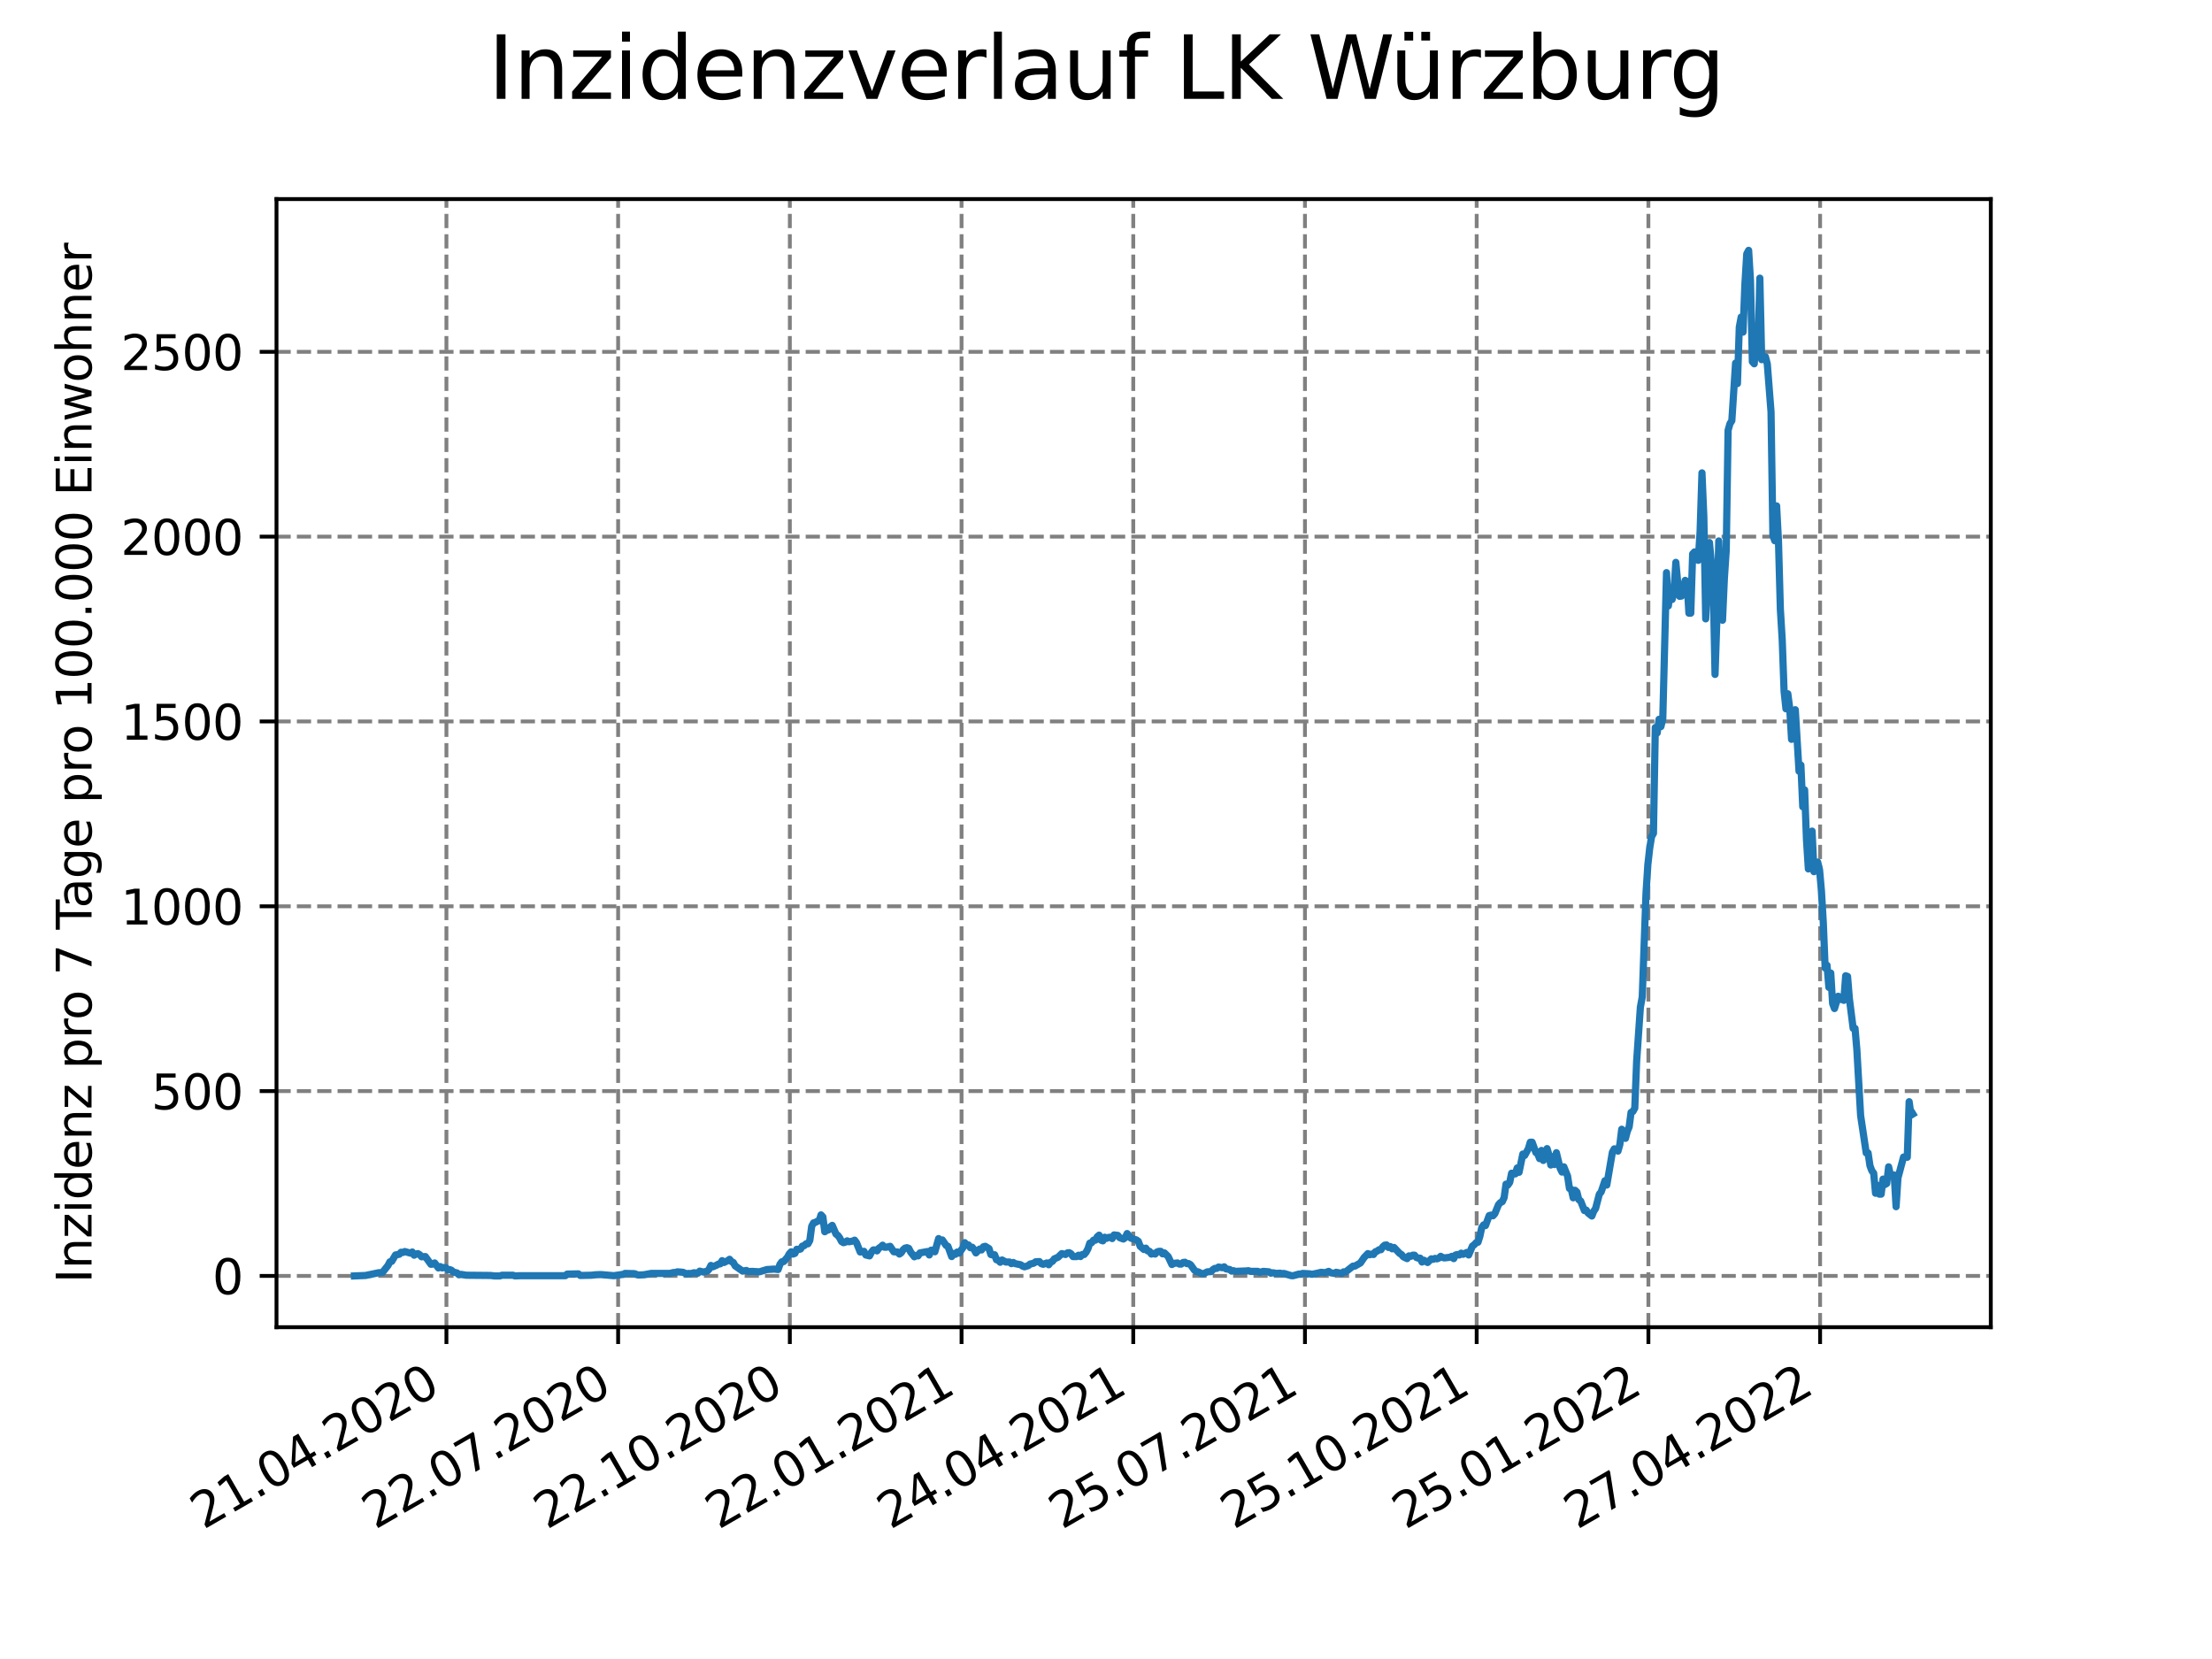 <?xml version="1.0" encoding="utf-8" standalone="no"?>
<!DOCTYPE svg PUBLIC "-//W3C//DTD SVG 1.1//EN"
  "http://www.w3.org/Graphics/SVG/1.1/DTD/svg11.dtd">
<svg xmlns:xlink="http://www.w3.org/1999/xlink" width="460.8pt" height="345.6pt" viewBox="0 0 460.8 345.6" xmlns="http://www.w3.org/2000/svg" version="1.1">
 <defs>
  <style type="text/css">*{stroke-linejoin: round; stroke-linecap: butt}</style>
 </defs>
 <g id="figure_1">
  <g id="patch_1">
   <path d="M 0 345.6 
L 460.8 345.6 
L 460.8 0 
L 0 0 
z
" style="fill: #ffffff"/>
  </g>
  <g id="axes_1">
   <g id="patch_2">
    <path d="M 57.6 276.48 
L 414.72 276.48 
L 414.72 41.472 
L 57.6 41.472 
z
" style="fill: #ffffff"/>
   </g>
   <g id="matplotlib.axis_1">
    <g id="xtick_1">
     <g id="line2d_1">
      <path d="M 92.998 276.48 
L 92.998 41.472 
" clip-path="url(#pdbf50e5bf9)" style="fill: none; stroke-dasharray: 2.96,1.28; stroke-dashoffset: 0; stroke: #808080; stroke-width: 0.8"/>
     </g>
     <g id="line2d_2">
      <defs>
       <path id="m64b4d66340" d="M 0 0 
L 0 3.5 
" style="stroke: #000000; stroke-width: 0.8"/>
      </defs>
      <g>
       <use xlink:href="#m64b4d66340" x="92.998" y="276.48" style="stroke: #000000; stroke-width: 0.8"/>
      </g>
     </g>
     <g id="text_1">
      <!-- 21.04.2020 -->
      <g transform="translate(42.373 318.689)rotate(-30)scale(0.1 -0.1)">
       <defs>
        <path id="DejaVuSans-32" d="M 1228 531 
L 3431 531 
L 3431 0 
L 469 0 
L 469 531 
Q 828 903 1448 1529 
Q 2069 2156 2228 2338 
Q 2531 2678 2651 2914 
Q 2772 3150 2772 3378 
Q 2772 3750 2511 3984 
Q 2250 4219 1831 4219 
Q 1534 4219 1204 4116 
Q 875 4013 500 3803 
L 500 4441 
Q 881 4594 1212 4672 
Q 1544 4750 1819 4750 
Q 2544 4750 2975 4387 
Q 3406 4025 3406 3419 
Q 3406 3131 3298 2873 
Q 3191 2616 2906 2266 
Q 2828 2175 2409 1742 
Q 1991 1309 1228 531 
z
" transform="scale(0.016)"/>
        <path id="DejaVuSans-31" d="M 794 531 
L 1825 531 
L 1825 4091 
L 703 3866 
L 703 4441 
L 1819 4666 
L 2450 4666 
L 2450 531 
L 3481 531 
L 3481 0 
L 794 0 
L 794 531 
z
" transform="scale(0.016)"/>
        <path id="DejaVuSans-2e" d="M 684 794 
L 1344 794 
L 1344 0 
L 684 0 
L 684 794 
z
" transform="scale(0.016)"/>
        <path id="DejaVuSans-30" d="M 2034 4250 
Q 1547 4250 1301 3770 
Q 1056 3291 1056 2328 
Q 1056 1369 1301 889 
Q 1547 409 2034 409 
Q 2525 409 2770 889 
Q 3016 1369 3016 2328 
Q 3016 3291 2770 3770 
Q 2525 4250 2034 4250 
z
M 2034 4750 
Q 2819 4750 3233 4129 
Q 3647 3509 3647 2328 
Q 3647 1150 3233 529 
Q 2819 -91 2034 -91 
Q 1250 -91 836 529 
Q 422 1150 422 2328 
Q 422 3509 836 4129 
Q 1250 4750 2034 4750 
z
" transform="scale(0.016)"/>
        <path id="DejaVuSans-34" d="M 2419 4116 
L 825 1625 
L 2419 1625 
L 2419 4116 
z
M 2253 4666 
L 3047 4666 
L 3047 1625 
L 3713 1625 
L 3713 1100 
L 3047 1100 
L 3047 0 
L 2419 0 
L 2419 1100 
L 313 1100 
L 313 1709 
L 2253 4666 
z
" transform="scale(0.016)"/>
       </defs>
       <use xlink:href="#DejaVuSans-32"/>
       <use xlink:href="#DejaVuSans-31" x="63.623"/>
       <use xlink:href="#DejaVuSans-2e" x="127.246"/>
       <use xlink:href="#DejaVuSans-30" x="159.033"/>
       <use xlink:href="#DejaVuSans-34" x="222.656"/>
       <use xlink:href="#DejaVuSans-2e" x="286.279"/>
       <use xlink:href="#DejaVuSans-32" x="318.066"/>
       <use xlink:href="#DejaVuSans-30" x="381.689"/>
       <use xlink:href="#DejaVuSans-32" x="445.312"/>
       <use xlink:href="#DejaVuSans-30" x="508.936"/>
      </g>
     </g>
    </g>
    <g id="xtick_2">
     <g id="line2d_3">
      <path d="M 128.768 276.48 
L 128.768 41.472 
" clip-path="url(#pdbf50e5bf9)" style="fill: none; stroke-dasharray: 2.96,1.28; stroke-dashoffset: 0; stroke: #808080; stroke-width: 0.8"/>
     </g>
     <g id="line2d_4">
      <g>
       <use xlink:href="#m64b4d66340" x="128.768" y="276.48" style="stroke: #000000; stroke-width: 0.8"/>
      </g>
     </g>
     <g id="text_2">
      <!-- 22.07.2020 -->
      <g transform="translate(78.143 318.689)rotate(-30)scale(0.1 -0.1)">
       <defs>
        <path id="DejaVuSans-37" d="M 525 4666 
L 3525 4666 
L 3525 4397 
L 1831 0 
L 1172 0 
L 2766 4134 
L 525 4134 
L 525 4666 
z
" transform="scale(0.016)"/>
       </defs>
       <use xlink:href="#DejaVuSans-32"/>
       <use xlink:href="#DejaVuSans-32" x="63.623"/>
       <use xlink:href="#DejaVuSans-2e" x="127.246"/>
       <use xlink:href="#DejaVuSans-30" x="159.033"/>
       <use xlink:href="#DejaVuSans-37" x="222.656"/>
       <use xlink:href="#DejaVuSans-2e" x="286.279"/>
       <use xlink:href="#DejaVuSans-32" x="318.066"/>
       <use xlink:href="#DejaVuSans-30" x="381.689"/>
       <use xlink:href="#DejaVuSans-32" x="445.312"/>
       <use xlink:href="#DejaVuSans-30" x="508.936"/>
      </g>
     </g>
    </g>
    <g id="xtick_3">
     <g id="line2d_5">
      <path d="M 164.538 276.48 
L 164.538 41.472 
" clip-path="url(#pdbf50e5bf9)" style="fill: none; stroke-dasharray: 2.96,1.28; stroke-dashoffset: 0; stroke: #808080; stroke-width: 0.8"/>
     </g>
     <g id="line2d_6">
      <g>
       <use xlink:href="#m64b4d66340" x="164.538" y="276.48" style="stroke: #000000; stroke-width: 0.8"/>
      </g>
     </g>
     <g id="text_3">
      <!-- 22.10.2020 -->
      <g transform="translate(113.913 318.689)rotate(-30)scale(0.1 -0.1)">
       <use xlink:href="#DejaVuSans-32"/>
       <use xlink:href="#DejaVuSans-32" x="63.623"/>
       <use xlink:href="#DejaVuSans-2e" x="127.246"/>
       <use xlink:href="#DejaVuSans-31" x="159.033"/>
       <use xlink:href="#DejaVuSans-30" x="222.656"/>
       <use xlink:href="#DejaVuSans-2e" x="286.279"/>
       <use xlink:href="#DejaVuSans-32" x="318.066"/>
       <use xlink:href="#DejaVuSans-30" x="381.689"/>
       <use xlink:href="#DejaVuSans-32" x="445.312"/>
       <use xlink:href="#DejaVuSans-30" x="508.936"/>
      </g>
     </g>
    </g>
    <g id="xtick_4">
     <g id="line2d_7">
      <path d="M 200.309 276.48 
L 200.309 41.472 
" clip-path="url(#pdbf50e5bf9)" style="fill: none; stroke-dasharray: 2.96,1.28; stroke-dashoffset: 0; stroke: #808080; stroke-width: 0.8"/>
     </g>
     <g id="line2d_8">
      <g>
       <use xlink:href="#m64b4d66340" x="200.309" y="276.48" style="stroke: #000000; stroke-width: 0.8"/>
      </g>
     </g>
     <g id="text_4">
      <!-- 22.01.2021 -->
      <g transform="translate(149.683 318.689)rotate(-30)scale(0.1 -0.1)">
       <use xlink:href="#DejaVuSans-32"/>
       <use xlink:href="#DejaVuSans-32" x="63.623"/>
       <use xlink:href="#DejaVuSans-2e" x="127.246"/>
       <use xlink:href="#DejaVuSans-30" x="159.033"/>
       <use xlink:href="#DejaVuSans-31" x="222.656"/>
       <use xlink:href="#DejaVuSans-2e" x="286.279"/>
       <use xlink:href="#DejaVuSans-32" x="318.066"/>
       <use xlink:href="#DejaVuSans-30" x="381.689"/>
       <use xlink:href="#DejaVuSans-32" x="445.312"/>
       <use xlink:href="#DejaVuSans-31" x="508.936"/>
      </g>
     </g>
    </g>
    <g id="xtick_5">
     <g id="line2d_9">
      <path d="M 236.079 276.48 
L 236.079 41.472 
" clip-path="url(#pdbf50e5bf9)" style="fill: none; stroke-dasharray: 2.96,1.28; stroke-dashoffset: 0; stroke: #808080; stroke-width: 0.8"/>
     </g>
     <g id="line2d_10">
      <g>
       <use xlink:href="#m64b4d66340" x="236.079" y="276.48" style="stroke: #000000; stroke-width: 0.8"/>
      </g>
     </g>
     <g id="text_5">
      <!-- 24.04.2021 -->
      <g transform="translate(185.454 318.689)rotate(-30)scale(0.1 -0.1)">
       <use xlink:href="#DejaVuSans-32"/>
       <use xlink:href="#DejaVuSans-34" x="63.623"/>
       <use xlink:href="#DejaVuSans-2e" x="127.246"/>
       <use xlink:href="#DejaVuSans-30" x="159.033"/>
       <use xlink:href="#DejaVuSans-34" x="222.656"/>
       <use xlink:href="#DejaVuSans-2e" x="286.279"/>
       <use xlink:href="#DejaVuSans-32" x="318.066"/>
       <use xlink:href="#DejaVuSans-30" x="381.689"/>
       <use xlink:href="#DejaVuSans-32" x="445.312"/>
       <use xlink:href="#DejaVuSans-31" x="508.936"/>
      </g>
     </g>
    </g>
    <g id="xtick_6">
     <g id="line2d_11">
      <path d="M 271.849 276.48 
L 271.849 41.472 
" clip-path="url(#pdbf50e5bf9)" style="fill: none; stroke-dasharray: 2.96,1.28; stroke-dashoffset: 0; stroke: #808080; stroke-width: 0.8"/>
     </g>
     <g id="line2d_12">
      <g>
       <use xlink:href="#m64b4d66340" x="271.849" y="276.48" style="stroke: #000000; stroke-width: 0.8"/>
      </g>
     </g>
     <g id="text_6">
      <!-- 25.07.2021 -->
      <g transform="translate(221.224 318.689)rotate(-30)scale(0.1 -0.1)">
       <defs>
        <path id="DejaVuSans-35" d="M 691 4666 
L 3169 4666 
L 3169 4134 
L 1269 4134 
L 1269 2991 
Q 1406 3038 1543 3061 
Q 1681 3084 1819 3084 
Q 2600 3084 3056 2656 
Q 3513 2228 3513 1497 
Q 3513 744 3044 326 
Q 2575 -91 1722 -91 
Q 1428 -91 1123 -41 
Q 819 9 494 109 
L 494 744 
Q 775 591 1075 516 
Q 1375 441 1709 441 
Q 2250 441 2565 725 
Q 2881 1009 2881 1497 
Q 2881 1984 2565 2268 
Q 2250 2553 1709 2553 
Q 1456 2553 1204 2497 
Q 953 2441 691 2322 
L 691 4666 
z
" transform="scale(0.016)"/>
       </defs>
       <use xlink:href="#DejaVuSans-32"/>
       <use xlink:href="#DejaVuSans-35" x="63.623"/>
       <use xlink:href="#DejaVuSans-2e" x="127.246"/>
       <use xlink:href="#DejaVuSans-30" x="159.033"/>
       <use xlink:href="#DejaVuSans-37" x="222.656"/>
       <use xlink:href="#DejaVuSans-2e" x="286.279"/>
       <use xlink:href="#DejaVuSans-32" x="318.066"/>
       <use xlink:href="#DejaVuSans-30" x="381.689"/>
       <use xlink:href="#DejaVuSans-32" x="445.312"/>
       <use xlink:href="#DejaVuSans-31" x="508.936"/>
      </g>
     </g>
    </g>
    <g id="xtick_7">
     <g id="line2d_13">
      <path d="M 307.62 276.48 
L 307.62 41.472 
" clip-path="url(#pdbf50e5bf9)" style="fill: none; stroke-dasharray: 2.96,1.28; stroke-dashoffset: 0; stroke: #808080; stroke-width: 0.8"/>
     </g>
     <g id="line2d_14">
      <g>
       <use xlink:href="#m64b4d66340" x="307.62" y="276.48" style="stroke: #000000; stroke-width: 0.8"/>
      </g>
     </g>
     <g id="text_7">
      <!-- 25.10.2021 -->
      <g transform="translate(256.994 318.689)rotate(-30)scale(0.1 -0.1)">
       <use xlink:href="#DejaVuSans-32"/>
       <use xlink:href="#DejaVuSans-35" x="63.623"/>
       <use xlink:href="#DejaVuSans-2e" x="127.246"/>
       <use xlink:href="#DejaVuSans-31" x="159.033"/>
       <use xlink:href="#DejaVuSans-30" x="222.656"/>
       <use xlink:href="#DejaVuSans-2e" x="286.279"/>
       <use xlink:href="#DejaVuSans-32" x="318.066"/>
       <use xlink:href="#DejaVuSans-30" x="381.689"/>
       <use xlink:href="#DejaVuSans-32" x="445.312"/>
       <use xlink:href="#DejaVuSans-31" x="508.936"/>
      </g>
     </g>
    </g>
    <g id="xtick_8">
     <g id="line2d_15">
      <path d="M 343.39 276.48 
L 343.39 41.472 
" clip-path="url(#pdbf50e5bf9)" style="fill: none; stroke-dasharray: 2.96,1.28; stroke-dashoffset: 0; stroke: #808080; stroke-width: 0.8"/>
     </g>
     <g id="line2d_16">
      <g>
       <use xlink:href="#m64b4d66340" x="343.39" y="276.48" style="stroke: #000000; stroke-width: 0.8"/>
      </g>
     </g>
     <g id="text_8">
      <!-- 25.01.2022 -->
      <g transform="translate(292.765 318.689)rotate(-30)scale(0.1 -0.1)">
       <use xlink:href="#DejaVuSans-32"/>
       <use xlink:href="#DejaVuSans-35" x="63.623"/>
       <use xlink:href="#DejaVuSans-2e" x="127.246"/>
       <use xlink:href="#DejaVuSans-30" x="159.033"/>
       <use xlink:href="#DejaVuSans-31" x="222.656"/>
       <use xlink:href="#DejaVuSans-2e" x="286.279"/>
       <use xlink:href="#DejaVuSans-32" x="318.066"/>
       <use xlink:href="#DejaVuSans-30" x="381.689"/>
       <use xlink:href="#DejaVuSans-32" x="445.312"/>
       <use xlink:href="#DejaVuSans-32" x="508.936"/>
      </g>
     </g>
    </g>
    <g id="xtick_9">
     <g id="line2d_17">
      <path d="M 379.16 276.48 
L 379.16 41.472 
" clip-path="url(#pdbf50e5bf9)" style="fill: none; stroke-dasharray: 2.96,1.28; stroke-dashoffset: 0; stroke: #808080; stroke-width: 0.8"/>
     </g>
     <g id="line2d_18">
      <g>
       <use xlink:href="#m64b4d66340" x="379.16" y="276.48" style="stroke: #000000; stroke-width: 0.8"/>
      </g>
     </g>
     <g id="text_9">
      <!-- 27.04.2022 -->
      <g transform="translate(328.535 318.689)rotate(-30)scale(0.1 -0.1)">
       <use xlink:href="#DejaVuSans-32"/>
       <use xlink:href="#DejaVuSans-37" x="63.623"/>
       <use xlink:href="#DejaVuSans-2e" x="127.246"/>
       <use xlink:href="#DejaVuSans-30" x="159.033"/>
       <use xlink:href="#DejaVuSans-34" x="222.656"/>
       <use xlink:href="#DejaVuSans-2e" x="286.279"/>
       <use xlink:href="#DejaVuSans-32" x="318.066"/>
       <use xlink:href="#DejaVuSans-30" x="381.689"/>
       <use xlink:href="#DejaVuSans-32" x="445.312"/>
       <use xlink:href="#DejaVuSans-32" x="508.936"/>
      </g>
     </g>
    </g>
   </g>
   <g id="matplotlib.axis_2">
    <g id="ytick_1">
     <g id="line2d_19">
      <path d="M 57.6 265.798 
L 414.72 265.798 
" clip-path="url(#pdbf50e5bf9)" style="fill: none; stroke-dasharray: 2.96,1.28; stroke-dashoffset: 0; stroke: #808080; stroke-width: 0.8"/>
     </g>
     <g id="line2d_20">
      <defs>
       <path id="md88c9ee512" d="M 0 0 
L -3.5 0 
" style="stroke: #000000; stroke-width: 0.8"/>
      </defs>
      <g>
       <use xlink:href="#md88c9ee512" x="57.6" y="265.798" style="stroke: #000000; stroke-width: 0.8"/>
      </g>
     </g>
     <g id="text_10">
      <!-- 0 -->
      <g transform="translate(44.237 269.597)scale(0.1 -0.1)">
       <use xlink:href="#DejaVuSans-30"/>
      </g>
     </g>
    </g>
    <g id="ytick_2">
     <g id="line2d_21">
      <path d="M 57.6 227.296 
L 414.72 227.296 
" clip-path="url(#pdbf50e5bf9)" style="fill: none; stroke-dasharray: 2.96,1.28; stroke-dashoffset: 0; stroke: #808080; stroke-width: 0.8"/>
     </g>
     <g id="line2d_22">
      <g>
       <use xlink:href="#md88c9ee512" x="57.6" y="227.296" style="stroke: #000000; stroke-width: 0.8"/>
      </g>
     </g>
     <g id="text_11">
      <!-- 500 -->
      <g transform="translate(31.512 231.095)scale(0.1 -0.1)">
       <use xlink:href="#DejaVuSans-35"/>
       <use xlink:href="#DejaVuSans-30" x="63.623"/>
       <use xlink:href="#DejaVuSans-30" x="127.246"/>
      </g>
     </g>
    </g>
    <g id="ytick_3">
     <g id="line2d_23">
      <path d="M 57.6 188.794 
L 414.72 188.794 
" clip-path="url(#pdbf50e5bf9)" style="fill: none; stroke-dasharray: 2.96,1.28; stroke-dashoffset: 0; stroke: #808080; stroke-width: 0.8"/>
     </g>
     <g id="line2d_24">
      <g>
       <use xlink:href="#md88c9ee512" x="57.6" y="188.794" style="stroke: #000000; stroke-width: 0.8"/>
      </g>
     </g>
     <g id="text_12">
      <!-- 1000 -->
      <g transform="translate(25.15 192.593)scale(0.1 -0.1)">
       <use xlink:href="#DejaVuSans-31"/>
       <use xlink:href="#DejaVuSans-30" x="63.623"/>
       <use xlink:href="#DejaVuSans-30" x="127.246"/>
       <use xlink:href="#DejaVuSans-30" x="190.869"/>
      </g>
     </g>
    </g>
    <g id="ytick_4">
     <g id="line2d_25">
      <path d="M 57.6 150.292 
L 414.72 150.292 
" clip-path="url(#pdbf50e5bf9)" style="fill: none; stroke-dasharray: 2.96,1.28; stroke-dashoffset: 0; stroke: #808080; stroke-width: 0.8"/>
     </g>
     <g id="line2d_26">
      <g>
       <use xlink:href="#md88c9ee512" x="57.6" y="150.292" style="stroke: #000000; stroke-width: 0.8"/>
      </g>
     </g>
     <g id="text_13">
      <!-- 1500 -->
      <g transform="translate(25.15 154.091)scale(0.1 -0.1)">
       <use xlink:href="#DejaVuSans-31"/>
       <use xlink:href="#DejaVuSans-35" x="63.623"/>
       <use xlink:href="#DejaVuSans-30" x="127.246"/>
       <use xlink:href="#DejaVuSans-30" x="190.869"/>
      </g>
     </g>
    </g>
    <g id="ytick_5">
     <g id="line2d_27">
      <path d="M 57.6 111.79 
L 414.72 111.79 
" clip-path="url(#pdbf50e5bf9)" style="fill: none; stroke-dasharray: 2.96,1.28; stroke-dashoffset: 0; stroke: #808080; stroke-width: 0.8"/>
     </g>
     <g id="line2d_28">
      <g>
       <use xlink:href="#md88c9ee512" x="57.6" y="111.79" style="stroke: #000000; stroke-width: 0.8"/>
      </g>
     </g>
     <g id="text_14">
      <!-- 2000 -->
      <g transform="translate(25.15 115.59)scale(0.1 -0.1)">
       <use xlink:href="#DejaVuSans-32"/>
       <use xlink:href="#DejaVuSans-30" x="63.623"/>
       <use xlink:href="#DejaVuSans-30" x="127.246"/>
       <use xlink:href="#DejaVuSans-30" x="190.869"/>
      </g>
     </g>
    </g>
    <g id="ytick_6">
     <g id="line2d_29">
      <path d="M 57.6 73.288 
L 414.72 73.288 
" clip-path="url(#pdbf50e5bf9)" style="fill: none; stroke-dasharray: 2.96,1.28; stroke-dashoffset: 0; stroke: #808080; stroke-width: 0.8"/>
     </g>
     <g id="line2d_30">
      <g>
       <use xlink:href="#md88c9ee512" x="57.6" y="73.288" style="stroke: #000000; stroke-width: 0.8"/>
      </g>
     </g>
     <g id="text_15">
      <!-- 2500 -->
      <g transform="translate(25.15 77.088)scale(0.1 -0.1)">
       <use xlink:href="#DejaVuSans-32"/>
       <use xlink:href="#DejaVuSans-35" x="63.623"/>
       <use xlink:href="#DejaVuSans-30" x="127.246"/>
       <use xlink:href="#DejaVuSans-30" x="190.869"/>
      </g>
     </g>
    </g>
    <g id="text_16">
     <!-- Inzidenz pro 7 Tage pro 100.000 Einwohner -->
     <g transform="translate(19.07 267.301)rotate(-90)scale(0.1 -0.1)">
      <defs>
       <path id="DejaVuSans-49" d="M 628 4666 
L 1259 4666 
L 1259 0 
L 628 0 
L 628 4666 
z
" transform="scale(0.016)"/>
       <path id="DejaVuSans-6e" d="M 3513 2113 
L 3513 0 
L 2938 0 
L 2938 2094 
Q 2938 2591 2744 2837 
Q 2550 3084 2163 3084 
Q 1697 3084 1428 2787 
Q 1159 2491 1159 1978 
L 1159 0 
L 581 0 
L 581 3500 
L 1159 3500 
L 1159 2956 
Q 1366 3272 1645 3428 
Q 1925 3584 2291 3584 
Q 2894 3584 3203 3211 
Q 3513 2838 3513 2113 
z
" transform="scale(0.016)"/>
       <path id="DejaVuSans-7a" d="M 353 3500 
L 3084 3500 
L 3084 2975 
L 922 459 
L 3084 459 
L 3084 0 
L 275 0 
L 275 525 
L 2438 3041 
L 353 3041 
L 353 3500 
z
" transform="scale(0.016)"/>
       <path id="DejaVuSans-69" d="M 603 3500 
L 1178 3500 
L 1178 0 
L 603 0 
L 603 3500 
z
M 603 4863 
L 1178 4863 
L 1178 4134 
L 603 4134 
L 603 4863 
z
" transform="scale(0.016)"/>
       <path id="DejaVuSans-64" d="M 2906 2969 
L 2906 4863 
L 3481 4863 
L 3481 0 
L 2906 0 
L 2906 525 
Q 2725 213 2448 61 
Q 2172 -91 1784 -91 
Q 1150 -91 751 415 
Q 353 922 353 1747 
Q 353 2572 751 3078 
Q 1150 3584 1784 3584 
Q 2172 3584 2448 3432 
Q 2725 3281 2906 2969 
z
M 947 1747 
Q 947 1113 1208 752 
Q 1469 391 1925 391 
Q 2381 391 2643 752 
Q 2906 1113 2906 1747 
Q 2906 2381 2643 2742 
Q 2381 3103 1925 3103 
Q 1469 3103 1208 2742 
Q 947 2381 947 1747 
z
" transform="scale(0.016)"/>
       <path id="DejaVuSans-65" d="M 3597 1894 
L 3597 1613 
L 953 1613 
Q 991 1019 1311 708 
Q 1631 397 2203 397 
Q 2534 397 2845 478 
Q 3156 559 3463 722 
L 3463 178 
Q 3153 47 2828 -22 
Q 2503 -91 2169 -91 
Q 1331 -91 842 396 
Q 353 884 353 1716 
Q 353 2575 817 3079 
Q 1281 3584 2069 3584 
Q 2775 3584 3186 3129 
Q 3597 2675 3597 1894 
z
M 3022 2063 
Q 3016 2534 2758 2815 
Q 2500 3097 2075 3097 
Q 1594 3097 1305 2825 
Q 1016 2553 972 2059 
L 3022 2063 
z
" transform="scale(0.016)"/>
       <path id="DejaVuSans-20" transform="scale(0.016)"/>
       <path id="DejaVuSans-70" d="M 1159 525 
L 1159 -1331 
L 581 -1331 
L 581 3500 
L 1159 3500 
L 1159 2969 
Q 1341 3281 1617 3432 
Q 1894 3584 2278 3584 
Q 2916 3584 3314 3078 
Q 3713 2572 3713 1747 
Q 3713 922 3314 415 
Q 2916 -91 2278 -91 
Q 1894 -91 1617 61 
Q 1341 213 1159 525 
z
M 3116 1747 
Q 3116 2381 2855 2742 
Q 2594 3103 2138 3103 
Q 1681 3103 1420 2742 
Q 1159 2381 1159 1747 
Q 1159 1113 1420 752 
Q 1681 391 2138 391 
Q 2594 391 2855 752 
Q 3116 1113 3116 1747 
z
" transform="scale(0.016)"/>
       <path id="DejaVuSans-72" d="M 2631 2963 
Q 2534 3019 2420 3045 
Q 2306 3072 2169 3072 
Q 1681 3072 1420 2755 
Q 1159 2438 1159 1844 
L 1159 0 
L 581 0 
L 581 3500 
L 1159 3500 
L 1159 2956 
Q 1341 3275 1631 3429 
Q 1922 3584 2338 3584 
Q 2397 3584 2469 3576 
Q 2541 3569 2628 3553 
L 2631 2963 
z
" transform="scale(0.016)"/>
       <path id="DejaVuSans-6f" d="M 1959 3097 
Q 1497 3097 1228 2736 
Q 959 2375 959 1747 
Q 959 1119 1226 758 
Q 1494 397 1959 397 
Q 2419 397 2687 759 
Q 2956 1122 2956 1747 
Q 2956 2369 2687 2733 
Q 2419 3097 1959 3097 
z
M 1959 3584 
Q 2709 3584 3137 3096 
Q 3566 2609 3566 1747 
Q 3566 888 3137 398 
Q 2709 -91 1959 -91 
Q 1206 -91 779 398 
Q 353 888 353 1747 
Q 353 2609 779 3096 
Q 1206 3584 1959 3584 
z
" transform="scale(0.016)"/>
       <path id="DejaVuSans-54" d="M -19 4666 
L 3928 4666 
L 3928 4134 
L 2272 4134 
L 2272 0 
L 1638 0 
L 1638 4134 
L -19 4134 
L -19 4666 
z
" transform="scale(0.016)"/>
       <path id="DejaVuSans-61" d="M 2194 1759 
Q 1497 1759 1228 1600 
Q 959 1441 959 1056 
Q 959 750 1161 570 
Q 1363 391 1709 391 
Q 2188 391 2477 730 
Q 2766 1069 2766 1631 
L 2766 1759 
L 2194 1759 
z
M 3341 1997 
L 3341 0 
L 2766 0 
L 2766 531 
Q 2569 213 2275 61 
Q 1981 -91 1556 -91 
Q 1019 -91 701 211 
Q 384 513 384 1019 
Q 384 1609 779 1909 
Q 1175 2209 1959 2209 
L 2766 2209 
L 2766 2266 
Q 2766 2663 2505 2880 
Q 2244 3097 1772 3097 
Q 1472 3097 1187 3025 
Q 903 2953 641 2809 
L 641 3341 
Q 956 3463 1253 3523 
Q 1550 3584 1831 3584 
Q 2591 3584 2966 3190 
Q 3341 2797 3341 1997 
z
" transform="scale(0.016)"/>
       <path id="DejaVuSans-67" d="M 2906 1791 
Q 2906 2416 2648 2759 
Q 2391 3103 1925 3103 
Q 1463 3103 1205 2759 
Q 947 2416 947 1791 
Q 947 1169 1205 825 
Q 1463 481 1925 481 
Q 2391 481 2648 825 
Q 2906 1169 2906 1791 
z
M 3481 434 
Q 3481 -459 3084 -895 
Q 2688 -1331 1869 -1331 
Q 1566 -1331 1297 -1286 
Q 1028 -1241 775 -1147 
L 775 -588 
Q 1028 -725 1275 -790 
Q 1522 -856 1778 -856 
Q 2344 -856 2625 -561 
Q 2906 -266 2906 331 
L 2906 616 
Q 2728 306 2450 153 
Q 2172 0 1784 0 
Q 1141 0 747 490 
Q 353 981 353 1791 
Q 353 2603 747 3093 
Q 1141 3584 1784 3584 
Q 2172 3584 2450 3431 
Q 2728 3278 2906 2969 
L 2906 3500 
L 3481 3500 
L 3481 434 
z
" transform="scale(0.016)"/>
       <path id="DejaVuSans-45" d="M 628 4666 
L 3578 4666 
L 3578 4134 
L 1259 4134 
L 1259 2753 
L 3481 2753 
L 3481 2222 
L 1259 2222 
L 1259 531 
L 3634 531 
L 3634 0 
L 628 0 
L 628 4666 
z
" transform="scale(0.016)"/>
       <path id="DejaVuSans-77" d="M 269 3500 
L 844 3500 
L 1563 769 
L 2278 3500 
L 2956 3500 
L 3675 769 
L 4391 3500 
L 4966 3500 
L 4050 0 
L 3372 0 
L 2619 2869 
L 1863 0 
L 1184 0 
L 269 3500 
z
" transform="scale(0.016)"/>
       <path id="DejaVuSans-68" d="M 3513 2113 
L 3513 0 
L 2938 0 
L 2938 2094 
Q 2938 2591 2744 2837 
Q 2550 3084 2163 3084 
Q 1697 3084 1428 2787 
Q 1159 2491 1159 1978 
L 1159 0 
L 581 0 
L 581 4863 
L 1159 4863 
L 1159 2956 
Q 1366 3272 1645 3428 
Q 1925 3584 2291 3584 
Q 2894 3584 3203 3211 
Q 3513 2838 3513 2113 
z
" transform="scale(0.016)"/>
      </defs>
      <use xlink:href="#DejaVuSans-49"/>
      <use xlink:href="#DejaVuSans-6e" x="29.492"/>
      <use xlink:href="#DejaVuSans-7a" x="92.871"/>
      <use xlink:href="#DejaVuSans-69" x="145.361"/>
      <use xlink:href="#DejaVuSans-64" x="173.145"/>
      <use xlink:href="#DejaVuSans-65" x="236.621"/>
      <use xlink:href="#DejaVuSans-6e" x="298.145"/>
      <use xlink:href="#DejaVuSans-7a" x="361.523"/>
      <use xlink:href="#DejaVuSans-20" x="414.014"/>
      <use xlink:href="#DejaVuSans-70" x="445.801"/>
      <use xlink:href="#DejaVuSans-72" x="509.277"/>
      <use xlink:href="#DejaVuSans-6f" x="548.141"/>
      <use xlink:href="#DejaVuSans-20" x="609.322"/>
      <use xlink:href="#DejaVuSans-37" x="641.109"/>
      <use xlink:href="#DejaVuSans-20" x="704.732"/>
      <use xlink:href="#DejaVuSans-54" x="736.52"/>
      <use xlink:href="#DejaVuSans-61" x="781.104"/>
      <use xlink:href="#DejaVuSans-67" x="842.383"/>
      <use xlink:href="#DejaVuSans-65" x="905.859"/>
      <use xlink:href="#DejaVuSans-20" x="967.383"/>
      <use xlink:href="#DejaVuSans-70" x="999.17"/>
      <use xlink:href="#DejaVuSans-72" x="1062.646"/>
      <use xlink:href="#DejaVuSans-6f" x="1101.51"/>
      <use xlink:href="#DejaVuSans-20" x="1162.691"/>
      <use xlink:href="#DejaVuSans-31" x="1194.479"/>
      <use xlink:href="#DejaVuSans-30" x="1258.102"/>
      <use xlink:href="#DejaVuSans-30" x="1321.725"/>
      <use xlink:href="#DejaVuSans-2e" x="1385.348"/>
      <use xlink:href="#DejaVuSans-30" x="1417.135"/>
      <use xlink:href="#DejaVuSans-30" x="1480.758"/>
      <use xlink:href="#DejaVuSans-30" x="1544.381"/>
      <use xlink:href="#DejaVuSans-20" x="1608.004"/>
      <use xlink:href="#DejaVuSans-45" x="1639.791"/>
      <use xlink:href="#DejaVuSans-69" x="1702.975"/>
      <use xlink:href="#DejaVuSans-6e" x="1730.758"/>
      <use xlink:href="#DejaVuSans-77" x="1794.137"/>
      <use xlink:href="#DejaVuSans-6f" x="1875.924"/>
      <use xlink:href="#DejaVuSans-68" x="1937.105"/>
      <use xlink:href="#DejaVuSans-6e" x="2000.484"/>
      <use xlink:href="#DejaVuSans-65" x="2063.863"/>
      <use xlink:href="#DejaVuSans-72" x="2125.387"/>
     </g>
    </g>
   </g>
   <g id="line2d_31">
    <path d="M 73.833 265.798 
L 76.166 265.703 
L 78.887 265.134 
L 79.665 265.086 
L 80.831 263.615 
L 81.22 262.856 
L 81.609 262.761 
L 82.386 261.433 
L 83.164 261.291 
L 83.553 260.864 
L 83.942 260.911 
L 84.331 260.721 
L 85.497 261.053 
L 85.886 260.816 
L 86.275 261.48 
L 86.663 261.243 
L 87.052 261.148 
L 87.441 261.385 
L 87.83 261.812 
L 88.607 261.765 
L 89.774 263.378 
L 90.163 263.331 
L 90.551 263.093 
L 91.329 264.137 
L 91.718 263.853 
L 92.107 264.137 
L 92.496 264.042 
L 92.884 264.09 
L 93.273 264.517 
L 93.662 264.469 
L 94.051 264.612 
L 94.44 264.991 
L 95.217 265.181 
L 95.606 265.561 
L 95.995 265.466 
L 97.161 265.655 
L 102.216 265.703 
L 102.993 265.798 
L 104.16 265.798 
L 104.549 265.655 
L 106.881 265.655 
L 107.27 265.798 
L 108.437 265.75 
L 117.768 265.75 
L 118.157 265.418 
L 120.49 265.371 
L 120.878 265.703 
L 123.211 265.655 
L 123.989 265.561 
L 125.155 265.513 
L 127.877 265.75 
L 129.821 265.466 
L 130.21 265.276 
L 132.154 265.323 
L 132.932 265.608 
L 134.098 265.561 
L 135.653 265.276 
L 139.541 265.276 
L 140.319 265.086 
L 140.708 265.086 
L 141.096 264.944 
L 142.263 265.039 
L 143.041 265.371 
L 143.429 265.276 
L 143.818 265.323 
L 144.596 265.134 
L 145.373 265.228 
L 145.762 264.801 
L 146.54 264.991 
L 147.317 264.801 
L 147.706 264.422 
L 148.095 263.615 
L 148.484 263.9 
L 149.261 263.568 
L 149.65 263.331 
L 150.039 263.283 
L 150.428 262.619 
L 150.817 262.999 
L 151.594 262.619 
L 151.983 262.334 
L 152.372 262.809 
L 152.761 262.999 
L 153.15 263.71 
L 154.705 264.801 
L 155.482 264.659 
L 155.871 264.896 
L 156.649 264.849 
L 158.204 264.944 
L 159.759 264.469 
L 161.314 264.374 
L 162.092 264.469 
L 162.481 263.378 
L 162.87 262.856 
L 163.259 262.809 
L 164.036 261.907 
L 164.425 261.196 
L 164.814 260.769 
L 165.203 261.243 
L 165.591 261.101 
L 165.98 260.247 
L 166.369 260.294 
L 166.758 260.199 
L 167.147 259.583 
L 167.535 259.488 
L 167.924 259.108 
L 168.313 259.108 
L 168.702 258.396 
L 169.091 255.455 
L 169.479 254.743 
L 169.868 254.648 
L 170.257 254.411 
L 170.646 254.316 
L 171.035 253.083 
L 171.423 253.51 
L 171.812 256.594 
L 172.201 256.309 
L 172.59 256.214 
L 172.979 255.55 
L 173.368 255.265 
L 174.145 257.068 
L 174.534 257.353 
L 174.923 257.875 
L 175.312 258.634 
L 175.7 258.871 
L 176.089 258.776 
L 176.478 258.491 
L 176.867 258.681 
L 177.644 258.539 
L 178.033 258.349 
L 178.422 258.871 
L 179.2 260.816 
L 179.977 260.674 
L 180.366 261.433 
L 181.144 261.623 
L 181.532 260.864 
L 181.921 260.389 
L 182.31 260.389 
L 182.699 260.579 
L 183.088 260.01 
L 183.477 259.772 
L 183.865 259.393 
L 184.254 259.82 
L 184.643 259.82 
L 185.421 259.63 
L 186.198 260.769 
L 186.976 260.816 
L 187.365 261.243 
L 187.753 260.958 
L 188.142 260.342 
L 188.531 260.01 
L 188.92 259.915 
L 189.309 260.057 
L 189.697 260.816 
L 190.475 261.812 
L 190.864 261.528 
L 191.253 261.623 
L 191.642 261.006 
L 193.197 260.721 
L 193.586 261.433 
L 193.974 260.437 
L 194.363 260.437 
L 194.752 260.769 
L 195.53 258.017 
L 195.918 258.396 
L 196.307 258.302 
L 197.085 259.44 
L 197.474 259.63 
L 198.251 261.765 
L 198.64 261.101 
L 199.029 261.291 
L 199.418 260.816 
L 199.806 261.053 
L 200.584 259.915 
L 200.973 258.871 
L 201.362 259.393 
L 201.751 259.345 
L 202.139 259.915 
L 202.528 259.82 
L 202.917 260.294 
L 203.306 261.006 
L 204.083 260.199 
L 204.472 260.389 
L 204.861 259.725 
L 205.25 259.63 
L 206.027 260.104 
L 206.416 261.338 
L 206.805 261.433 
L 207.194 261.385 
L 207.583 262.429 
L 207.971 262.524 
L 208.36 262.951 
L 208.749 262.477 
L 209.527 262.904 
L 210.304 262.904 
L 210.693 263.236 
L 211.082 262.999 
L 211.471 263.236 
L 212.637 263.473 
L 213.026 263.758 
L 213.415 263.9 
L 214.192 263.663 
L 214.581 263.331 
L 215.359 263.141 
L 215.748 262.856 
L 216.525 262.809 
L 216.914 263.236 
L 217.303 263.378 
L 218.08 263.093 
L 218.469 263.473 
L 218.858 262.951 
L 219.247 262.761 
L 219.636 262.239 
L 220.413 261.907 
L 221.191 261.148 
L 221.969 261.338 
L 222.357 261.006 
L 222.746 260.958 
L 223.135 261.196 
L 223.524 261.765 
L 224.301 261.765 
L 224.69 261.48 
L 225.079 261.765 
L 225.468 261.338 
L 225.857 261.338 
L 226.245 260.864 
L 226.634 260.152 
L 227.023 258.966 
L 227.412 258.871 
L 227.801 258.349 
L 228.189 258.349 
L 228.578 257.637 
L 228.967 257.305 
L 229.356 258.349 
L 229.745 258.491 
L 230.133 257.732 
L 230.522 257.969 
L 230.911 257.78 
L 231.3 257.732 
L 231.689 258.017 
L 232.078 257.258 
L 232.855 257.353 
L 233.244 257.827 
L 234.022 258.112 
L 234.41 257.827 
L 234.799 256.973 
L 235.577 257.922 
L 236.743 258.302 
L 237.132 258.586 
L 237.521 259.63 
L 238.298 260.294 
L 238.687 260.01 
L 239.076 260.579 
L 239.465 260.674 
L 239.854 261.243 
L 240.242 261.101 
L 240.631 261.243 
L 241.02 260.816 
L 241.409 260.674 
L 241.798 260.674 
L 242.187 261.196 
L 242.575 261.006 
L 243.353 261.765 
L 244.131 263.426 
L 244.519 263.188 
L 245.297 263.093 
L 245.686 263.331 
L 246.075 263.331 
L 246.463 262.999 
L 246.852 262.951 
L 247.241 263.236 
L 247.63 263.236 
L 248.019 263.473 
L 248.796 264.564 
L 249.185 264.896 
L 249.574 264.944 
L 250.351 265.323 
L 250.74 265.323 
L 251.518 264.944 
L 252.296 264.896 
L 252.684 264.469 
L 253.073 264.232 
L 253.462 264.232 
L 253.851 263.947 
L 254.628 264.09 
L 255.017 263.9 
L 255.406 264.327 
L 256.184 264.469 
L 256.572 264.801 
L 256.961 264.707 
L 257.35 264.849 
L 259.683 264.754 
L 260.072 264.707 
L 260.46 264.849 
L 262.016 264.849 
L 262.405 265.039 
L 263.182 264.849 
L 264.349 264.944 
L 264.737 265.228 
L 265.126 265.134 
L 265.904 265.276 
L 266.681 265.228 
L 267.07 265.323 
L 267.459 265.276 
L 269.014 265.75 
L 269.403 265.75 
L 270.569 265.418 
L 270.958 265.418 
L 271.347 265.276 
L 272.902 265.371 
L 273.291 265.466 
L 274.458 265.228 
L 275.235 265.039 
L 276.013 265.134 
L 276.79 264.849 
L 277.179 265.134 
L 277.957 265.276 
L 278.346 265.039 
L 279.512 265.276 
L 279.901 264.944 
L 280.29 264.991 
L 281.845 263.758 
L 282.234 263.758 
L 283.4 263.093 
L 284.178 261.955 
L 284.955 261.148 
L 285.344 261.385 
L 285.733 261.243 
L 286.122 261.338 
L 286.511 260.769 
L 286.899 260.626 
L 287.288 260.342 
L 287.677 260.342 
L 288.066 259.725 
L 288.455 259.393 
L 288.843 259.345 
L 289.232 259.867 
L 289.621 259.677 
L 290.01 260.152 
L 290.399 259.867 
L 291.565 261.101 
L 291.954 261.338 
L 292.343 261.812 
L 293.12 262.192 
L 293.509 261.623 
L 293.898 261.718 
L 294.287 261.48 
L 294.676 261.48 
L 295.064 261.955 
L 295.453 262.097 
L 295.842 262.097 
L 296.231 262.904 
L 296.62 262.524 
L 297.397 262.999 
L 298.175 262.239 
L 298.564 262.334 
L 298.952 262.145 
L 299.341 262.239 
L 299.73 262.097 
L 300.119 261.718 
L 300.508 261.955 
L 300.897 262.05 
L 302.063 261.907 
L 302.452 261.718 
L 302.841 262.192 
L 303.229 261.433 
L 303.618 261.338 
L 304.007 261.433 
L 304.396 261.053 
L 304.785 261.291 
L 305.562 260.911 
L 305.951 261.433 
L 306.729 259.583 
L 307.117 259.298 
L 307.506 258.871 
L 307.895 258.776 
L 308.284 257.542 
L 308.673 255.74 
L 309.061 255.17 
L 309.45 255.313 
L 310.228 253.225 
L 310.617 253.13 
L 311.006 253.272 
L 311.394 252.845 
L 312.172 250.948 
L 312.561 250.521 
L 312.95 250.331 
L 313.338 249.477 
L 313.727 246.678 
L 314.116 246.867 
L 314.505 246.298 
L 314.894 244.4 
L 315.671 244.543 
L 316.06 243.309 
L 316.449 244.21 
L 317.226 240.415 
L 317.615 240.7 
L 318.393 239.276 
L 318.782 237.948 
L 319.17 237.948 
L 319.948 240.083 
L 320.337 240.367 
L 320.726 241.364 
L 321.115 239.656 
L 321.503 241.743 
L 322.281 239.276 
L 322.67 240.557 
L 323.059 242.692 
L 323.447 240.937 
L 323.836 242.597 
L 324.225 240.13 
L 325.003 243.356 
L 325.391 244.163 
L 325.78 243.072 
L 326.558 245.017 
L 326.947 247.579 
L 327.335 247.769 
L 327.724 249.524 
L 328.113 247.959 
L 328.502 248.338 
L 328.891 249.904 
L 329.279 250.189 
L 330.057 252.181 
L 330.446 252.086 
L 330.835 252.703 
L 331.612 253.32 
L 332.001 252.324 
L 332.39 251.754 
L 333.168 248.765 
L 333.556 248.291 
L 334.334 245.966 
L 334.723 246.867 
L 335.889 240.035 
L 336.278 239.324 
L 337.056 239.798 
L 337.444 238.422 
L 337.833 235.243 
L 338.222 236.524 
L 338.611 237.141 
L 339 235.67 
L 339.388 234.722 
L 339.777 231.732 
L 340.166 231.543 
L 340.555 230.831 
L 340.944 221.057 
L 341.721 209.813 
L 342.11 207.678 
L 342.888 186.186 
L 343.277 180.113 
L 343.665 176.697 
L 344.054 174.277 
L 344.443 173.613 
L 344.832 151.551 
L 345.221 152.69 
L 345.609 149.843 
L 345.998 151.361 
L 346.387 149.748 
L 347.165 119.288 
L 347.553 126.215 
L 347.942 122.847 
L 348.331 124.887 
L 348.72 123.274 
L 349.109 117.153 
L 349.497 121.329 
L 349.886 124.223 
L 350.275 124.175 
L 351.053 120.902 
L 351.442 121.139 
L 351.83 127.734 
L 352.219 127.734 
L 352.608 115.398 
L 352.997 114.971 
L 353.386 116.347 
L 353.774 116.726 
L 354.163 110.748 
L 354.552 98.508 
L 354.941 107.665 
L 355.33 128.92 
L 356.107 113.026 
L 356.885 121.281 
L 357.274 140.496 
L 357.662 128.825 
L 358.051 112.694 
L 358.44 124.65 
L 358.829 129.204 
L 359.218 120.475 
L 359.606 114.639 
L 359.995 89.636 
L 360.384 88.26 
L 360.773 87.643 
L 361.551 75.639 
L 361.939 79.909 
L 362.328 68.143 
L 362.717 66.055 
L 363.106 69.187 
L 363.495 59.223 
L 363.883 52.866 
L 364.272 52.154 
L 364.661 58.512 
L 365.05 75.355 
L 365.439 75.782 
L 365.827 70.231 
L 366.216 73.504 
L 366.605 57.942 
L 366.994 74.928 
L 367.771 74.311 
L 368.16 75.829 
L 368.938 85.792 
L 369.327 111.555 
L 369.715 112.646 
L 370.104 105.387 
L 370.493 112.883 
L 370.882 126.927 
L 371.271 133.332 
L 371.66 144.055 
L 372.048 147.66 
L 372.437 144.529 
L 372.826 147.471 
L 373.215 154.018 
L 373.992 147.85 
L 374.77 160.66 
L 375.159 159.379 
L 375.548 168.062 
L 375.936 164.551 
L 376.325 174.989 
L 376.714 181.014 
L 377.103 180.777 
L 377.492 173.138 
L 377.88 181.583 
L 378.269 180.777 
L 378.658 179.591 
L 379.047 181.204 
L 379.436 185.569 
L 379.824 192.164 
L 380.213 201.653 
L 380.602 201.083 
L 380.991 205.685 
L 381.38 202.696 
L 381.769 209.054 
L 382.157 210.098 
L 382.935 207.536 
L 383.324 208.2 
L 383.713 208.2 
L 384.101 208.39 
L 384.49 203.266 
L 384.879 203.408 
L 385.268 208.105 
L 386.045 214.225 
L 386.434 214.225 
L 386.823 218.733 
L 387.601 232.397 
L 388.767 240.178 
L 389.156 240.178 
L 389.545 242.835 
L 389.933 243.878 
L 390.322 244.4 
L 390.711 248.575 
L 391.1 246.915 
L 391.489 248.765 
L 391.878 248.765 
L 392.266 245.634 
L 392.655 246.772 
L 393.044 246.535 
L 393.433 243.072 
L 393.822 244.827 
L 394.599 244.78 
L 394.988 251.375 
L 395.377 245.397 
L 396.543 241.032 
L 397.321 241.079 
L 397.71 229.503 
L 398.098 232.302 
L 398.487 232.065 
L 398.487 232.065 
" clip-path="url(#pdbf50e5bf9)" style="fill: none; stroke: #1f77b4; stroke-width: 1.5; stroke-linecap: square"/>
   </g>
   <g id="patch_3">
    <path d="M 57.6 276.48 
L 57.6 41.472 
" style="fill: none; stroke: #000000; stroke-width: 0.8; stroke-linejoin: miter; stroke-linecap: square"/>
   </g>
   <g id="patch_4">
    <path d="M 414.72 276.48 
L 414.72 41.472 
" style="fill: none; stroke: #000000; stroke-width: 0.8; stroke-linejoin: miter; stroke-linecap: square"/>
   </g>
   <g id="patch_5">
    <path d="M 57.6 276.48 
L 414.72 276.48 
" style="fill: none; stroke: #000000; stroke-width: 0.8; stroke-linejoin: miter; stroke-linecap: square"/>
   </g>
   <g id="patch_6">
    <path d="M 57.6 41.472 
L 414.72 41.472 
" style="fill: none; stroke: #000000; stroke-width: 0.8; stroke-linejoin: miter; stroke-linecap: square"/>
   </g>
  </g>
  <g id="text_17">
   <!-- Inzidenzverlauf LK Würzburg -->
   <g transform="translate(101.676 20.589)scale(0.18 -0.18)">
    <defs>
     <path id="DejaVuSans-76" d="M 191 3500 
L 800 3500 
L 1894 563 
L 2988 3500 
L 3597 3500 
L 2284 0 
L 1503 0 
L 191 3500 
z
" transform="scale(0.016)"/>
     <path id="DejaVuSans-6c" d="M 603 4863 
L 1178 4863 
L 1178 0 
L 603 0 
L 603 4863 
z
" transform="scale(0.016)"/>
     <path id="DejaVuSans-75" d="M 544 1381 
L 544 3500 
L 1119 3500 
L 1119 1403 
Q 1119 906 1312 657 
Q 1506 409 1894 409 
Q 2359 409 2629 706 
Q 2900 1003 2900 1516 
L 2900 3500 
L 3475 3500 
L 3475 0 
L 2900 0 
L 2900 538 
Q 2691 219 2414 64 
Q 2138 -91 1772 -91 
Q 1169 -91 856 284 
Q 544 659 544 1381 
z
M 1991 3584 
L 1991 3584 
z
" transform="scale(0.016)"/>
     <path id="DejaVuSans-66" d="M 2375 4863 
L 2375 4384 
L 1825 4384 
Q 1516 4384 1395 4259 
Q 1275 4134 1275 3809 
L 1275 3500 
L 2222 3500 
L 2222 3053 
L 1275 3053 
L 1275 0 
L 697 0 
L 697 3053 
L 147 3053 
L 147 3500 
L 697 3500 
L 697 3744 
Q 697 4328 969 4595 
Q 1241 4863 1831 4863 
L 2375 4863 
z
" transform="scale(0.016)"/>
     <path id="DejaVuSans-4c" d="M 628 4666 
L 1259 4666 
L 1259 531 
L 3531 531 
L 3531 0 
L 628 0 
L 628 4666 
z
" transform="scale(0.016)"/>
     <path id="DejaVuSans-4b" d="M 628 4666 
L 1259 4666 
L 1259 2694 
L 3353 4666 
L 4166 4666 
L 1850 2491 
L 4331 0 
L 3500 0 
L 1259 2247 
L 1259 0 
L 628 0 
L 628 4666 
z
" transform="scale(0.016)"/>
     <path id="DejaVuSans-57" d="M 213 4666 
L 850 4666 
L 1831 722 
L 2809 4666 
L 3519 4666 
L 4500 722 
L 5478 4666 
L 6119 4666 
L 4947 0 
L 4153 0 
L 3169 4050 
L 2175 0 
L 1381 0 
L 213 4666 
z
" transform="scale(0.016)"/>
     <path id="DejaVuSans-fc" d="M 544 1381 
L 544 3500 
L 1119 3500 
L 1119 1403 
Q 1119 906 1312 657 
Q 1506 409 1894 409 
Q 2359 409 2629 706 
Q 2900 1003 2900 1516 
L 2900 3500 
L 3475 3500 
L 3475 0 
L 2900 0 
L 2900 538 
Q 2691 219 2414 64 
Q 2138 -91 1772 -91 
Q 1169 -91 856 284 
Q 544 659 544 1381 
z
M 1991 3584 
L 1991 3584 
z
M 2278 4850 
L 2912 4850 
L 2912 4219 
L 2278 4219 
L 2278 4850 
z
M 1056 4850 
L 1690 4850 
L 1690 4219 
L 1056 4219 
L 1056 4850 
z
" transform="scale(0.016)"/>
     <path id="DejaVuSans-62" d="M 3116 1747 
Q 3116 2381 2855 2742 
Q 2594 3103 2138 3103 
Q 1681 3103 1420 2742 
Q 1159 2381 1159 1747 
Q 1159 1113 1420 752 
Q 1681 391 2138 391 
Q 2594 391 2855 752 
Q 3116 1113 3116 1747 
z
M 1159 2969 
Q 1341 3281 1617 3432 
Q 1894 3584 2278 3584 
Q 2916 3584 3314 3078 
Q 3713 2572 3713 1747 
Q 3713 922 3314 415 
Q 2916 -91 2278 -91 
Q 1894 -91 1617 61 
Q 1341 213 1159 525 
L 1159 0 
L 581 0 
L 581 4863 
L 1159 4863 
L 1159 2969 
z
" transform="scale(0.016)"/>
    </defs>
    <use xlink:href="#DejaVuSans-49"/>
    <use xlink:href="#DejaVuSans-6e" x="29.492"/>
    <use xlink:href="#DejaVuSans-7a" x="92.871"/>
    <use xlink:href="#DejaVuSans-69" x="145.361"/>
    <use xlink:href="#DejaVuSans-64" x="173.145"/>
    <use xlink:href="#DejaVuSans-65" x="236.621"/>
    <use xlink:href="#DejaVuSans-6e" x="298.145"/>
    <use xlink:href="#DejaVuSans-7a" x="361.523"/>
    <use xlink:href="#DejaVuSans-76" x="414.014"/>
    <use xlink:href="#DejaVuSans-65" x="473.193"/>
    <use xlink:href="#DejaVuSans-72" x="534.717"/>
    <use xlink:href="#DejaVuSans-6c" x="575.83"/>
    <use xlink:href="#DejaVuSans-61" x="603.613"/>
    <use xlink:href="#DejaVuSans-75" x="664.893"/>
    <use xlink:href="#DejaVuSans-66" x="728.271"/>
    <use xlink:href="#DejaVuSans-20" x="763.477"/>
    <use xlink:href="#DejaVuSans-4c" x="795.264"/>
    <use xlink:href="#DejaVuSans-4b" x="850.977"/>
    <use xlink:href="#DejaVuSans-20" x="916.553"/>
    <use xlink:href="#DejaVuSans-57" x="948.34"/>
    <use xlink:href="#DejaVuSans-fc" x="1043.592"/>
    <use xlink:href="#DejaVuSans-72" x="1106.971"/>
    <use xlink:href="#DejaVuSans-7a" x="1148.084"/>
    <use xlink:href="#DejaVuSans-62" x="1200.574"/>
    <use xlink:href="#DejaVuSans-75" x="1264.051"/>
    <use xlink:href="#DejaVuSans-72" x="1327.43"/>
    <use xlink:href="#DejaVuSans-67" x="1366.793"/>
   </g>
  </g>
 </g>
 <defs>
  <clipPath id="pdbf50e5bf9">
   <rect x="57.6" y="41.472" width="357.12" height="235.008"/>
  </clipPath>
 </defs>
</svg>
